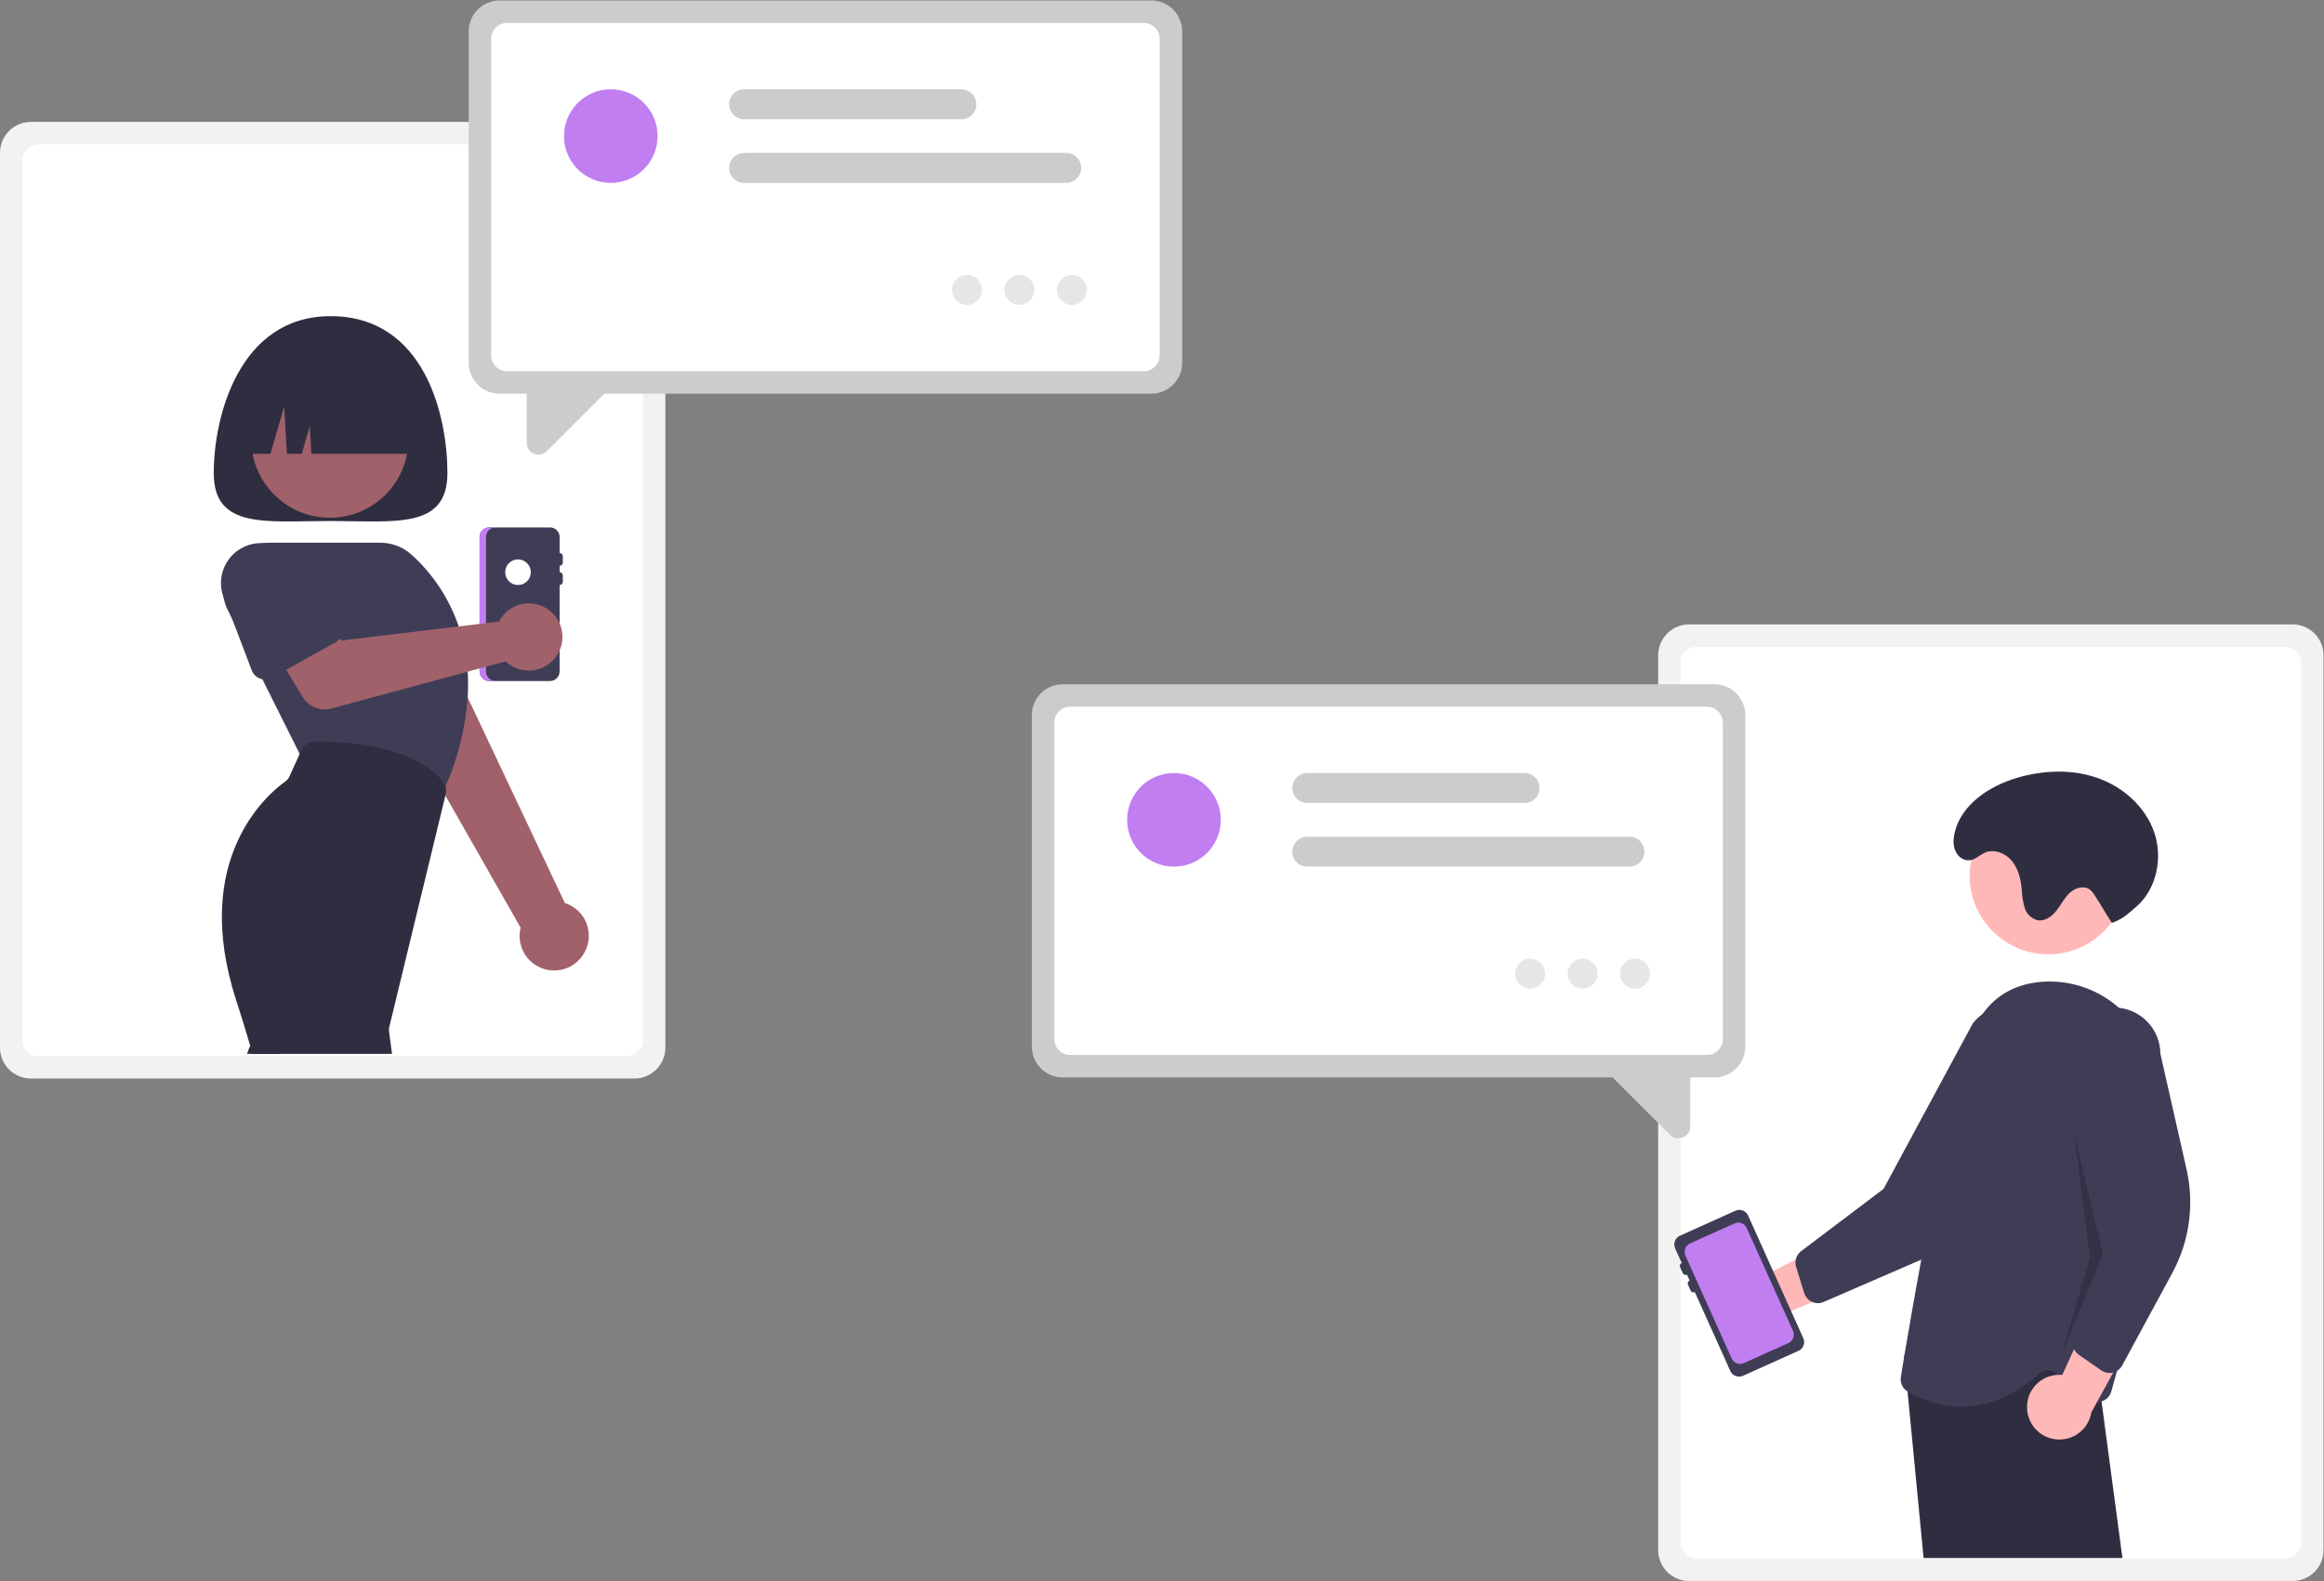 <svg width="726" height="494" viewBox="0 0 726 494" fill="none" xmlns="http://www.w3.org/2000/svg">
<rect x="0" y="0" width="726" height="494" fill="#808080" stroke="none"/>
<g clip-path="url(#clip0_406_32)">
<path d="M9.653 38.083H198.203C200.762 38.086 203.216 39.104 205.025 40.913C206.835 42.723 207.853 45.177 207.856 47.736V327.325C207.853 329.885 206.835 332.338 205.025 334.148C203.216 335.958 200.762 336.976 198.203 336.978H9.653C7.094 336.976 4.64 335.958 2.83 334.148C1.021 332.338 0.003 329.885 0 327.325V47.736C0.003 45.177 1.021 42.723 2.831 40.913C4.64 39.104 7.094 38.086 9.653 38.083Z" fill="#F2F2F2"/>
<path d="M11.993 45.103H195.863C197.181 45.105 198.445 45.629 199.377 46.561C200.31 47.494 200.834 48.758 200.836 50.076V324.985C200.834 326.304 200.31 327.568 199.377 328.5C198.445 329.432 197.181 329.957 195.863 329.958H11.993C10.675 329.957 9.411 329.432 8.479 328.5C7.546 327.568 7.022 326.304 7.021 324.985V50.076C7.022 48.758 7.546 47.494 8.479 46.561C9.411 45.629 10.675 45.105 11.993 45.103Z" fill="white"/>
<path d="M139.771 147.783C139.771 165.456 123.429 162.783 103.271 162.783C83.112 162.783 66.77 165.456 66.77 147.783C66.77 130.11 74.753 98.783 103.271 98.783C132.771 98.783 139.771 130.11 139.771 147.783Z" fill="#2F2E41"/>
<path d="M182.709 297.381C183.44 295.991 183.857 294.458 183.932 292.889C184.007 291.32 183.736 289.754 183.14 288.301C182.544 286.848 181.636 285.544 180.482 284.479C179.327 283.415 177.953 282.617 176.456 282.141L134.64 193.682L115.512 207.095L162.63 289.83C161.998 292.397 162.329 295.107 163.561 297.447C164.793 299.786 166.841 301.593 169.316 302.523C171.791 303.454 174.521 303.445 176.989 302.497C179.458 301.549 181.493 299.729 182.709 297.381Z" fill="#A0616A"/>
<path d="M146.321 201.453L143.931 197.713L142.712 195.793L133.321 181.073C131.876 177.841 129.208 175.315 125.902 174.047C122.597 172.78 118.924 172.874 115.688 174.31C112.452 175.746 109.918 178.406 108.64 181.708C107.362 185.009 107.445 188.682 108.871 191.923L111.022 199.593L115.411 215.273C115.678 216.238 116.245 217.093 117.031 217.713C117.329 217.962 117.659 218.17 118.011 218.333C118.626 218.623 119.295 218.779 119.974 218.791C120.653 218.803 121.327 218.671 121.951 218.403C121.971 218.393 122.002 218.383 122.022 218.373L133.382 213.293L133.402 213.283L142.071 209.403L144.232 208.443C144.851 208.167 145.404 207.761 145.852 207.253C146.326 206.728 146.675 206.102 146.871 205.423C147.074 204.761 147.13 204.063 147.035 203.377C146.94 202.691 146.696 202.034 146.321 201.453Z" fill="#CCCCCC"/>
<path d="M86.391 326.873C85.966 326.168 85.368 325.583 84.653 325.175C83.939 324.767 83.132 324.548 82.308 324.54C81.485 324.532 80.674 324.735 79.952 325.129C79.229 325.523 78.62 326.096 78.181 326.793C77.992 327.078 77.841 327.388 77.731 327.713L77.161 329.283H87.841L86.391 326.873Z" fill="#2F2E41"/>
<path d="M103.041 161.768C116.605 161.768 127.602 150.772 127.602 137.207C127.602 123.642 116.605 112.646 103.041 112.646C89.476 112.646 78.48 123.642 78.48 137.207C78.48 150.772 89.476 161.768 103.041 161.768Z" fill="#A0616A"/>
<path d="M146.092 209.853C146.032 208.973 145.952 208.103 145.852 207.253C145.497 204.022 144.854 200.829 143.932 197.713C143.742 197.033 143.532 196.373 143.302 195.723C140.378 187.106 135.296 179.38 128.542 173.283C125.868 170.886 122.403 169.562 118.812 169.563H84.212C82.087 169.563 79.988 170.027 78.062 170.923C76.136 171.82 74.428 173.126 73.059 174.751C71.691 176.376 70.694 178.28 70.138 180.331C69.582 182.382 69.481 184.529 69.842 186.623C69.832 186.633 69.832 186.633 69.842 186.643C70.086 188.04 70.534 189.395 71.172 190.663L72.572 193.453L81.952 212.213L93.621 235.553L94.302 236.913L137.792 248.873L137.972 248.463C138.132 248.103 138.302 247.733 138.452 247.373C138.692 246.833 138.922 246.293 139.152 245.763C143.025 236.952 145.378 227.549 146.112 217.953V217.943C146.275 215.248 146.269 212.546 146.092 209.853Z" fill="#3F3D56"/>
<path d="M139.152 245.763C139.004 245.254 138.77 244.773 138.462 244.343C137.342 242.845 136.003 241.523 134.491 240.423L134.482 240.413C129.212 236.413 118.752 231.753 98.542 231.633H98.511C97.585 231.633 96.679 231.901 95.9 232.402C95.122 232.904 94.504 233.619 94.121 234.463L93.621 235.553L90.402 242.633C90.127 243.238 89.695 243.76 89.152 244.143C84.042 247.763 59.292 268.063 73.822 312.633C75.241 316.983 76.701 321.733 78.181 326.793C78.422 327.613 78.662 328.443 78.902 329.283H122.462L121.531 322.283C121.469 321.825 121.493 321.361 121.602 320.913L139.132 248.573L139.212 248.263C139.412 247.438 139.391 246.576 139.152 245.763Z" fill="#2F2E41"/>
<path d="M152.821 164.783H171.821C172.617 164.783 173.38 165.099 173.943 165.661C174.505 166.224 174.821 166.987 174.821 167.783V172.783C175.086 172.783 175.34 172.889 175.527 173.076C175.715 173.264 175.82 173.518 175.821 173.783V175.783C175.82 176.048 175.715 176.301 175.527 176.489C175.34 176.676 175.086 176.782 174.821 176.783V178.783C175.086 178.783 175.34 178.889 175.527 179.076C175.715 179.264 175.82 179.518 175.821 179.783V181.783C175.82 182.048 175.715 182.301 175.527 182.489C175.34 182.676 175.086 182.782 174.821 182.783V209.783C174.821 210.578 174.505 211.341 173.943 211.904C173.38 212.466 172.617 212.783 171.821 212.783H152.821C152.026 212.783 151.263 212.466 150.7 211.904C150.137 211.341 149.821 210.578 149.821 209.783V167.783C149.821 166.987 150.137 166.224 150.7 165.661C151.263 165.099 152.026 164.783 152.821 164.783Z" fill="#3F3D56"/>
<path d="M151.821 209.783V167.783C151.821 166.987 152.137 166.224 152.7 165.661C153.263 165.099 154.026 164.783 154.821 164.783H152.821C152.026 164.783 151.263 165.099 150.7 165.661C150.137 166.224 149.821 166.987 149.821 167.783V209.783C149.821 210.578 150.137 211.341 150.7 211.904C151.263 212.467 152.026 212.783 152.821 212.783H154.821C154.026 212.783 153.263 212.467 152.7 211.904C152.137 211.341 151.821 210.578 151.821 209.783Z" fill="#C17EF1"/>
<path d="M161.821 182.783C164.03 182.783 165.821 180.992 165.821 178.783C165.821 176.573 164.03 174.783 161.821 174.783C159.612 174.783 157.821 176.573 157.821 178.783C157.821 180.992 159.612 182.783 161.821 182.783Z" fill="white"/>
<path d="M156.747 192.796C156.422 193.244 156.133 193.717 155.882 194.21L106.643 200.125L99.402 190.496L83.441 199.524L94.603 217.817C95.505 219.295 96.862 220.44 98.47 221.081C100.078 221.722 101.851 221.824 103.522 221.372L157.985 206.636C159.533 208.102 161.49 209.062 163.596 209.388C165.703 209.714 167.859 209.392 169.778 208.463C171.696 207.534 173.286 206.043 174.337 204.188C175.387 202.333 175.848 200.202 175.658 198.079C175.468 195.956 174.637 193.941 173.273 192.302C171.91 190.663 170.081 189.478 168.028 188.905C165.974 188.331 163.795 188.396 161.78 189.091C159.765 189.786 158.009 191.079 156.747 192.796Z" fill="#A0616A"/>
<path d="M106.232 193.963L92.432 176.083C90.892 173.327 88.366 171.257 85.362 170.287C82.359 169.317 79.099 169.52 76.239 170.854C73.378 172.189 71.129 174.557 69.942 177.482C68.755 180.407 68.72 183.672 69.842 186.623C69.832 186.633 69.832 186.633 69.842 186.643C70.048 187.187 70.295 187.716 70.582 188.223L72.572 193.453L78.622 209.403C78.85 210.008 79.207 210.556 79.668 211.01C80.129 211.464 80.683 211.813 81.292 212.033C81.506 212.111 81.727 212.171 81.952 212.213C83 212.427 84.089 212.256 85.022 211.733L89.402 209.283L104.862 200.643C105.424 200.323 105.912 199.888 106.293 199.366C106.675 198.843 106.94 198.246 107.072 197.613C107.202 196.98 107.194 196.326 107.049 195.696C106.904 195.066 106.625 194.475 106.232 193.963Z" fill="#3F3D56"/>
<path d="M74.77 141.783H84.485L88.77 127.013L89.627 141.783H94.27L96.77 133.167L97.27 141.783H131.771C131.771 124.11 120.13 109.783 105.771 109.783H100.77C86.411 109.783 74.77 124.11 74.77 141.783Z" fill="#2F2E41"/>
<path d="M359.648 123.008H156.058C153.499 123.006 151.045 121.988 149.236 120.178C147.426 118.368 146.408 115.915 146.405 113.355V9.806C146.408 7.246 147.426 4.793 149.236 2.983C151.045 1.174 153.499 0.156 156.058 0.153H359.648C362.207 0.156 364.661 1.174 366.47 2.983C368.28 4.793 369.298 7.246 369.301 9.806V113.356C369.298 115.915 368.28 118.368 366.47 120.178C364.661 121.988 362.207 123.006 359.648 123.008Z" fill="#CCCCCC"/>
<path d="M357.308 115.988H158.399C157.08 115.987 155.816 115.462 154.884 114.53C153.952 113.598 153.427 112.334 153.426 111.015V12.146C153.427 10.827 153.952 9.563 154.884 8.631C155.816 7.699 157.08 7.174 158.399 7.173H357.308C358.626 7.174 359.89 7.699 360.822 8.631C361.755 9.563 362.279 10.827 362.28 12.146V111.015C362.279 112.334 361.755 113.598 360.822 114.53C359.89 115.462 358.626 115.987 357.308 115.988Z" fill="white"/>
<path d="M168.265 142.042C167.771 142.041 167.282 141.942 166.827 141.752C166.147 141.478 165.565 141.006 165.158 140.397C164.751 139.788 164.537 139.07 164.545 138.337V119.305L193.225 118.58L170.855 140.95C170.517 141.295 170.114 141.569 169.669 141.756C169.225 141.944 168.747 142.041 168.265 142.042Z" fill="#CCCCCC"/>
<path d="M333.089 57.147H232.464C231.849 57.148 231.24 57.027 230.671 56.792C230.103 56.558 229.586 56.213 229.151 55.778C228.715 55.344 228.37 54.828 228.134 54.259C227.899 53.691 227.777 53.082 227.777 52.467C227.777 51.851 227.899 51.242 228.134 50.674C228.37 50.106 228.715 49.589 229.151 49.155C229.586 48.72 230.103 48.376 230.671 48.141C231.24 47.906 231.849 47.785 232.464 47.786H333.089C334.33 47.786 335.521 48.279 336.398 49.157C337.276 50.035 337.769 51.225 337.769 52.467C337.769 53.708 337.276 54.898 336.398 55.776C335.521 56.654 334.33 57.147 333.089 57.147Z" fill="#CCCCCC"/>
<path d="M300.328 37.256H232.464C231.223 37.256 230.033 36.763 229.155 35.885C228.277 35.007 227.784 33.817 227.784 32.576C227.784 31.334 228.277 30.144 229.155 29.266C230.033 28.389 231.223 27.895 232.464 27.895H300.328C301.569 27.895 302.759 28.389 303.637 29.266C304.515 30.144 305.008 31.334 305.008 32.576C305.008 33.817 304.515 35.007 303.637 35.885C302.759 36.763 301.569 37.256 300.328 37.256Z" fill="#CCCCCC"/>
<path d="M190.81 57.147C198.888 57.147 205.436 50.599 205.436 42.521C205.436 34.444 198.888 27.895 190.81 27.895C182.733 27.895 176.185 34.444 176.185 42.521C176.185 50.599 182.733 57.147 190.81 57.147Z" fill="#C17EF1"/>
<path d="M302.08 95.266C304.664 95.266 306.76 93.17 306.76 90.585C306.76 88.001 304.664 85.905 302.08 85.905C299.495 85.905 297.399 88.001 297.399 90.585C297.399 93.17 299.495 95.266 302.08 95.266Z" fill="#E6E6E6"/>
<path d="M318.461 95.266C321.045 95.266 323.141 93.17 323.141 90.585C323.141 88.001 321.045 85.905 318.461 85.905C315.876 85.905 313.78 88.001 313.78 90.585C313.78 93.17 315.876 95.266 318.461 95.266Z" fill="#E6E6E6"/>
<path d="M334.841 95.266C337.426 95.266 339.522 93.17 339.522 90.585C339.522 88.001 337.426 85.905 334.841 85.905C332.257 85.905 330.161 88.001 330.161 90.585C330.161 93.17 332.257 95.266 334.841 95.266Z" fill="#E6E6E6"/>
<path d="M527.653 195.083H716.203C718.762 195.086 721.216 196.104 723.025 197.913C724.835 199.723 725.853 202.177 725.856 204.736V484.325C725.853 486.885 724.835 489.338 723.025 491.148C721.216 492.958 718.762 493.976 716.203 493.978H527.653C525.094 493.976 522.64 492.958 520.831 491.148C519.021 489.338 518.003 486.885 518 484.325V204.736C518.003 202.177 519.021 199.723 520.831 197.913C522.64 196.104 525.094 195.086 527.653 195.083Z" fill="#F2F2F2"/>
<path d="M529.993 202.103H713.863C715.181 202.105 716.445 202.629 717.377 203.561C718.31 204.494 718.834 205.758 718.836 207.076V481.985C718.834 483.304 718.31 484.568 717.377 485.5C716.445 486.432 715.181 486.957 713.863 486.958H529.993C528.675 486.957 527.411 486.432 526.479 485.5C525.546 484.568 525.022 483.304 525.021 481.985V207.076C525.022 205.758 525.546 204.494 526.479 203.561C527.411 202.629 528.675 202.105 529.993 202.103Z" fill="white"/>
<path d="M535.573 336.638H331.983C329.424 336.635 326.97 335.617 325.161 333.808C323.351 331.998 322.333 329.545 322.33 326.985V223.436C322.333 220.876 323.351 218.423 325.161 216.613C326.97 214.803 329.424 213.785 331.983 213.783H535.573C538.132 213.785 540.585 214.803 542.395 216.613C544.205 218.423 545.223 220.876 545.226 223.436V326.985C545.223 329.545 544.205 331.998 542.395 333.808C540.585 335.618 538.132 336.635 535.573 336.638Z" fill="#CCCCCC"/>
<path d="M533.233 329.618H334.323C333.005 329.617 331.741 329.092 330.809 328.16C329.876 327.228 329.352 325.964 329.351 324.645V225.776C329.352 224.457 329.876 223.193 330.809 222.261C331.741 221.329 333.005 220.804 334.323 220.803H533.233C534.551 220.804 535.815 221.329 536.747 222.261C537.679 223.193 538.204 224.457 538.205 225.776V324.645C538.204 325.964 537.679 327.228 536.747 328.16C535.815 329.092 534.551 329.617 533.233 329.618Z" fill="white"/>
<path d="M521.713 354.58L499.343 332.21L528.023 332.935V351.967C528.03 352.7 527.817 353.418 527.41 354.027C527.003 354.636 526.421 355.108 525.741 355.382C525.286 355.572 524.797 355.671 524.303 355.672C523.821 355.671 523.343 355.573 522.899 355.386C522.454 355.198 522.051 354.925 521.713 354.58Z" fill="#CCCCCC"/>
<path d="M509.014 270.777H408.389C407.774 270.778 407.165 270.657 406.596 270.423C406.027 270.188 405.511 269.843 405.075 269.408C404.64 268.974 404.295 268.458 404.059 267.889C403.823 267.321 403.702 266.712 403.702 266.097C403.702 265.481 403.823 264.872 404.059 264.304C404.295 263.736 404.64 263.219 405.075 262.785C405.511 262.35 406.027 262.005 406.596 261.771C407.165 261.536 407.774 261.415 408.389 261.416H509.014C509.629 261.415 510.238 261.536 510.807 261.771C511.376 262.005 511.892 262.35 512.328 262.785C512.763 263.219 513.108 263.736 513.344 264.304C513.58 264.872 513.701 265.481 513.701 266.097C513.701 266.712 513.58 267.321 513.344 267.889C513.108 268.458 512.763 268.974 512.328 269.408C511.892 269.843 511.376 270.188 510.807 270.423C510.238 270.657 509.629 270.778 509.014 270.777Z" fill="#CCCCCC"/>
<path d="M476.252 250.886H408.389C407.775 250.886 407.166 250.765 406.598 250.53C406.03 250.294 405.514 249.95 405.08 249.515C404.645 249.08 404.3 248.564 404.065 247.997C403.83 247.429 403.709 246.82 403.709 246.206C403.709 245.591 403.83 244.982 404.065 244.415C404.3 243.847 404.645 243.331 405.08 242.896C405.514 242.462 406.03 242.117 406.598 241.882C407.166 241.646 407.775 241.525 408.389 241.525H476.252C477.494 241.525 478.684 242.018 479.562 242.896C480.439 243.774 480.933 244.964 480.933 246.206C480.933 247.447 480.439 248.637 479.562 249.515C478.684 250.393 477.494 250.886 476.252 250.886Z" fill="#CCCCCC"/>
<path d="M366.735 270.777C374.813 270.777 381.361 264.229 381.361 256.151C381.361 248.074 374.813 241.525 366.735 241.525C358.658 241.525 352.109 248.074 352.109 256.151C352.109 264.229 358.658 270.777 366.735 270.777Z" fill="#C17EF1"/>
<path d="M478.004 308.896C480.589 308.896 482.685 306.8 482.685 304.215C482.685 301.631 480.589 299.535 478.004 299.535C475.42 299.535 473.324 301.631 473.324 304.215C473.324 306.8 475.42 308.896 478.004 308.896Z" fill="#E6E6E6"/>
<path d="M494.385 308.896C496.97 308.896 499.066 306.8 499.066 304.215C499.066 301.631 496.97 299.535 494.385 299.535C491.801 299.535 489.705 301.631 489.705 304.215C489.705 306.8 491.801 308.896 494.385 308.896Z" fill="#E6E6E6"/>
<path d="M510.766 308.896C513.351 308.896 515.446 306.8 515.446 304.215C515.446 301.631 513.351 299.535 510.766 299.535C508.181 299.535 506.086 301.631 506.086 304.215C506.086 306.8 508.181 308.896 510.766 308.896Z" fill="#E6E6E6"/>
<path d="M537.809 399.313C538.62 398.086 539.689 397.052 540.942 396.283C542.195 395.515 543.602 395.03 545.062 394.864C546.523 394.698 548.002 394.854 549.396 395.321C550.79 395.788 552.064 396.555 553.13 397.569L584.884 381.178L582.91 399.643L553.058 412.376C551.238 414.053 548.865 415.004 546.39 415.048C543.916 415.093 541.511 414.228 539.631 412.618C537.752 411.007 536.528 408.764 536.192 406.311C535.856 403.859 536.432 401.369 537.809 399.313Z" fill="#FFB8B8"/>
<path d="M636.682 317.223C634.218 315.295 631.198 314.216 628.071 314.145C624.944 314.075 621.879 315.018 619.331 316.833C618.182 317.657 617.156 318.64 616.282 319.753L588.402 371.463L562.672 390.903C561.819 391.545 561.223 392.47 560.992 393.513C560.817 394.277 560.848 395.074 561.081 395.823L563.612 403.983C563.882 404.859 564.412 405.633 565.132 406.203C565.412 406.413 565.714 406.594 566.032 406.743C566.07 406.763 566.11 406.78 566.152 406.793C566.713 407.033 567.317 407.157 567.928 407.155C568.538 407.153 569.142 407.027 569.702 406.783L599.862 393.703L600.192 393.553C610.357 389.054 618.567 381.051 623.322 371.003L639.182 337.533C641.532 334.503 642.589 330.667 642.12 326.862C641.652 323.057 639.697 319.591 636.682 317.223Z" fill="#3F3D56"/>
<path d="M639.877 298.167C653.442 298.167 664.438 287.171 664.438 273.606C664.438 260.042 653.442 249.045 639.877 249.045C626.313 249.045 615.316 260.042 615.316 273.606C615.316 287.171 626.313 298.167 639.877 298.167Z" fill="#FFB8B8"/>
<path d="M656.502 437.853L656.252 435.943L655.092 427.233L653.822 417.723L649.312 418.493L647.572 418.783L645.812 419.083L645.232 419.183L600.492 426.783L594.922 423.433L594.802 423.363L594.852 423.873L595.902 434.763L600.912 486.783H663.032L656.502 437.853Z" fill="#2F2E41"/>
<path d="M673.702 337.923C672.905 329.014 668.695 320.758 661.952 314.883C655.462 309.135 646.955 306.2 638.302 306.723C630.052 307.273 623.712 310.663 619.331 316.833C617.078 320.135 615.414 323.802 614.412 327.673C609.432 345.593 604.182 371.843 600.192 393.553C597.952 405.673 596.112 416.383 594.922 423.433C594.902 423.583 594.882 423.723 594.852 423.873C594.392 426.623 594.042 428.773 593.812 430.203C593.666 431.084 593.787 431.99 594.16 432.802C594.532 433.615 595.139 434.297 595.902 434.763C595.912 434.773 595.932 434.783 595.942 434.793C600.989 437.812 606.75 439.431 612.632 439.483C619.752 439.483 628.292 437.003 637.282 428.993C637.892 428.438 638.678 428.115 639.502 428.081C640.327 428.046 641.137 428.301 641.792 428.803L642.772 429.563L652.452 437.093C653.208 437.683 654.133 438.016 655.092 438.043C655.569 438.064 656.047 438 656.502 437.853C656.543 437.847 656.583 437.837 656.622 437.823C657.319 437.596 657.951 437.2 658.46 436.672C658.969 436.144 659.341 435.498 659.542 434.793C660.082 432.913 660.682 430.743 661.342 428.323C661.612 427.313 661.892 426.253 662.182 425.153C663.452 420.293 664.862 414.653 666.242 408.513C671.062 387.053 675.642 359.483 673.702 337.923Z" fill="#3F3D56"/>
<path d="M633.255 440.418C633.136 438.953 633.339 437.48 633.851 436.101C634.362 434.723 635.17 433.474 636.217 432.442C637.263 431.41 638.524 430.619 639.909 430.127C641.294 429.634 642.77 429.452 644.234 429.591L659.106 397.098L668.947 412.846L653.316 441.287C652.918 443.73 651.638 445.942 649.718 447.505C647.798 449.067 645.372 449.87 642.899 449.763C640.427 449.656 638.079 448.646 636.301 446.923C634.524 445.201 633.44 442.886 633.255 440.418Z" fill="#FFB8B8"/>
<path d="M683.071 365.373L674.891 329.243C674.871 325.679 673.542 322.246 671.156 319.599C668.77 316.951 665.494 315.273 661.951 314.883C661.442 314.833 660.922 314.803 660.391 314.803C658.481 314.808 656.591 315.189 654.829 315.925C653.067 316.662 651.467 317.738 650.121 319.093C648.775 320.448 647.71 322.056 646.986 323.823C646.262 325.59 645.893 327.483 645.902 329.393L655.882 387.283L655.852 387.403L650.562 407.373L647.632 418.463C647.601 418.567 647.581 418.674 647.571 418.783C647.384 419.713 647.507 420.679 647.922 421.533C648.254 422.249 648.772 422.864 649.422 423.313L655.092 427.233L656.442 428.173C657.193 428.696 658.086 428.975 659.002 428.973C659.355 428.972 659.707 428.932 660.051 428.853C660.091 428.843 660.121 428.833 660.161 428.823C660.577 428.714 660.975 428.546 661.342 428.323C662.023 427.91 662.582 427.323 662.962 426.623L678.621 397.713C683.97 387.827 685.552 376.336 683.071 365.373Z" fill="#3F3D56"/>
<path opacity="0.2" d="M647.893 353.804L656.893 391.804L643.893 423.804L652.893 392.804L647.893 353.804Z" fill="black"/>
<path d="M659.755 288.368C661.813 287.634 663.706 286.5 665.323 285.03C666.038 284.392 666.806 283.799 667.519 283.161C673.817 277.528 675.709 267.842 672.899 259.873C670.089 251.904 663.101 245.779 655.115 243.019C647.129 240.258 638.277 240.635 630.169 243.011C621.435 245.57 612.687 251.333 610.613 260.195C610.061 262.554 610.04 265.171 611.646 267.161C612.129 267.762 612.761 268.225 613.48 268.505C616.31 269.59 617.887 267.376 620 266.435C622.904 265.142 626.477 266.538 628.499 268.991C630.52 271.444 631.268 274.703 631.578 277.866C631.641 279.816 631.947 281.751 632.489 283.626C632.771 284.562 633.288 285.41 633.989 286.091C634.691 286.771 635.555 287.261 636.5 287.514C638.778 287.935 640.969 286.367 642.403 284.546C643.836 282.726 644.852 280.564 646.546 278.983C648.24 277.402 651.003 276.568 652.86 277.954C653.481 278.478 654.006 279.108 654.41 279.815C657.255 284.186 656.909 283.996 659.755 288.368Z" fill="#2F2E41"/>
<path d="M542.133 378.285L524.806 386.081C524.081 386.407 523.514 387.008 523.232 387.752C522.95 388.496 522.975 389.322 523.301 390.047L525.353 394.607C525.111 394.717 524.923 394.917 524.829 395.165C524.735 395.412 524.743 395.687 524.851 395.929L525.672 397.753C525.781 397.995 525.982 398.183 526.229 398.277C526.477 398.371 526.752 398.363 526.994 398.255L527.814 400.079C527.573 400.188 527.385 400.389 527.291 400.637C527.197 400.884 527.205 401.159 527.313 401.401L528.133 403.225C528.243 403.466 528.443 403.654 528.691 403.748C528.939 403.842 529.214 403.835 529.456 403.727L540.534 428.349C540.86 429.075 541.461 429.641 542.205 429.923C542.949 430.206 543.775 430.181 544.5 429.854L561.827 422.059C562.553 421.732 563.119 421.131 563.401 420.387C563.684 419.643 563.659 418.818 563.332 418.092L546.1 379.79C545.774 379.064 545.172 378.498 544.428 378.216C543.685 377.934 542.859 377.959 542.133 378.285Z" fill="#3F3D56"/>
<path d="M560.121 415.833L557.681 410.403L551.281 396.183L545.661 383.693C545.349 382.997 544.774 382.453 544.061 382.181C543.349 381.91 542.558 381.932 541.861 382.243L532.321 386.533L527.951 388.503C527.258 388.817 526.718 389.394 526.448 390.106C526.178 390.818 526.201 391.607 526.511 392.303L532.321 405.223L534.551 410.173L540.971 424.453C541.288 425.147 541.866 425.688 542.58 425.958C543.293 426.227 544.085 426.204 544.781 425.893L558.681 419.633C559.375 419.318 559.916 418.742 560.186 418.03C560.456 417.318 560.433 416.528 560.121 415.833Z" fill="#C17EF1"/>
</g>
<defs>
<clipPath id="clip0_406_32">
<rect width="725.856" height="493.826" fill="white" transform="translate(0 0.153)"/>
</clipPath>
</defs>
</svg>

